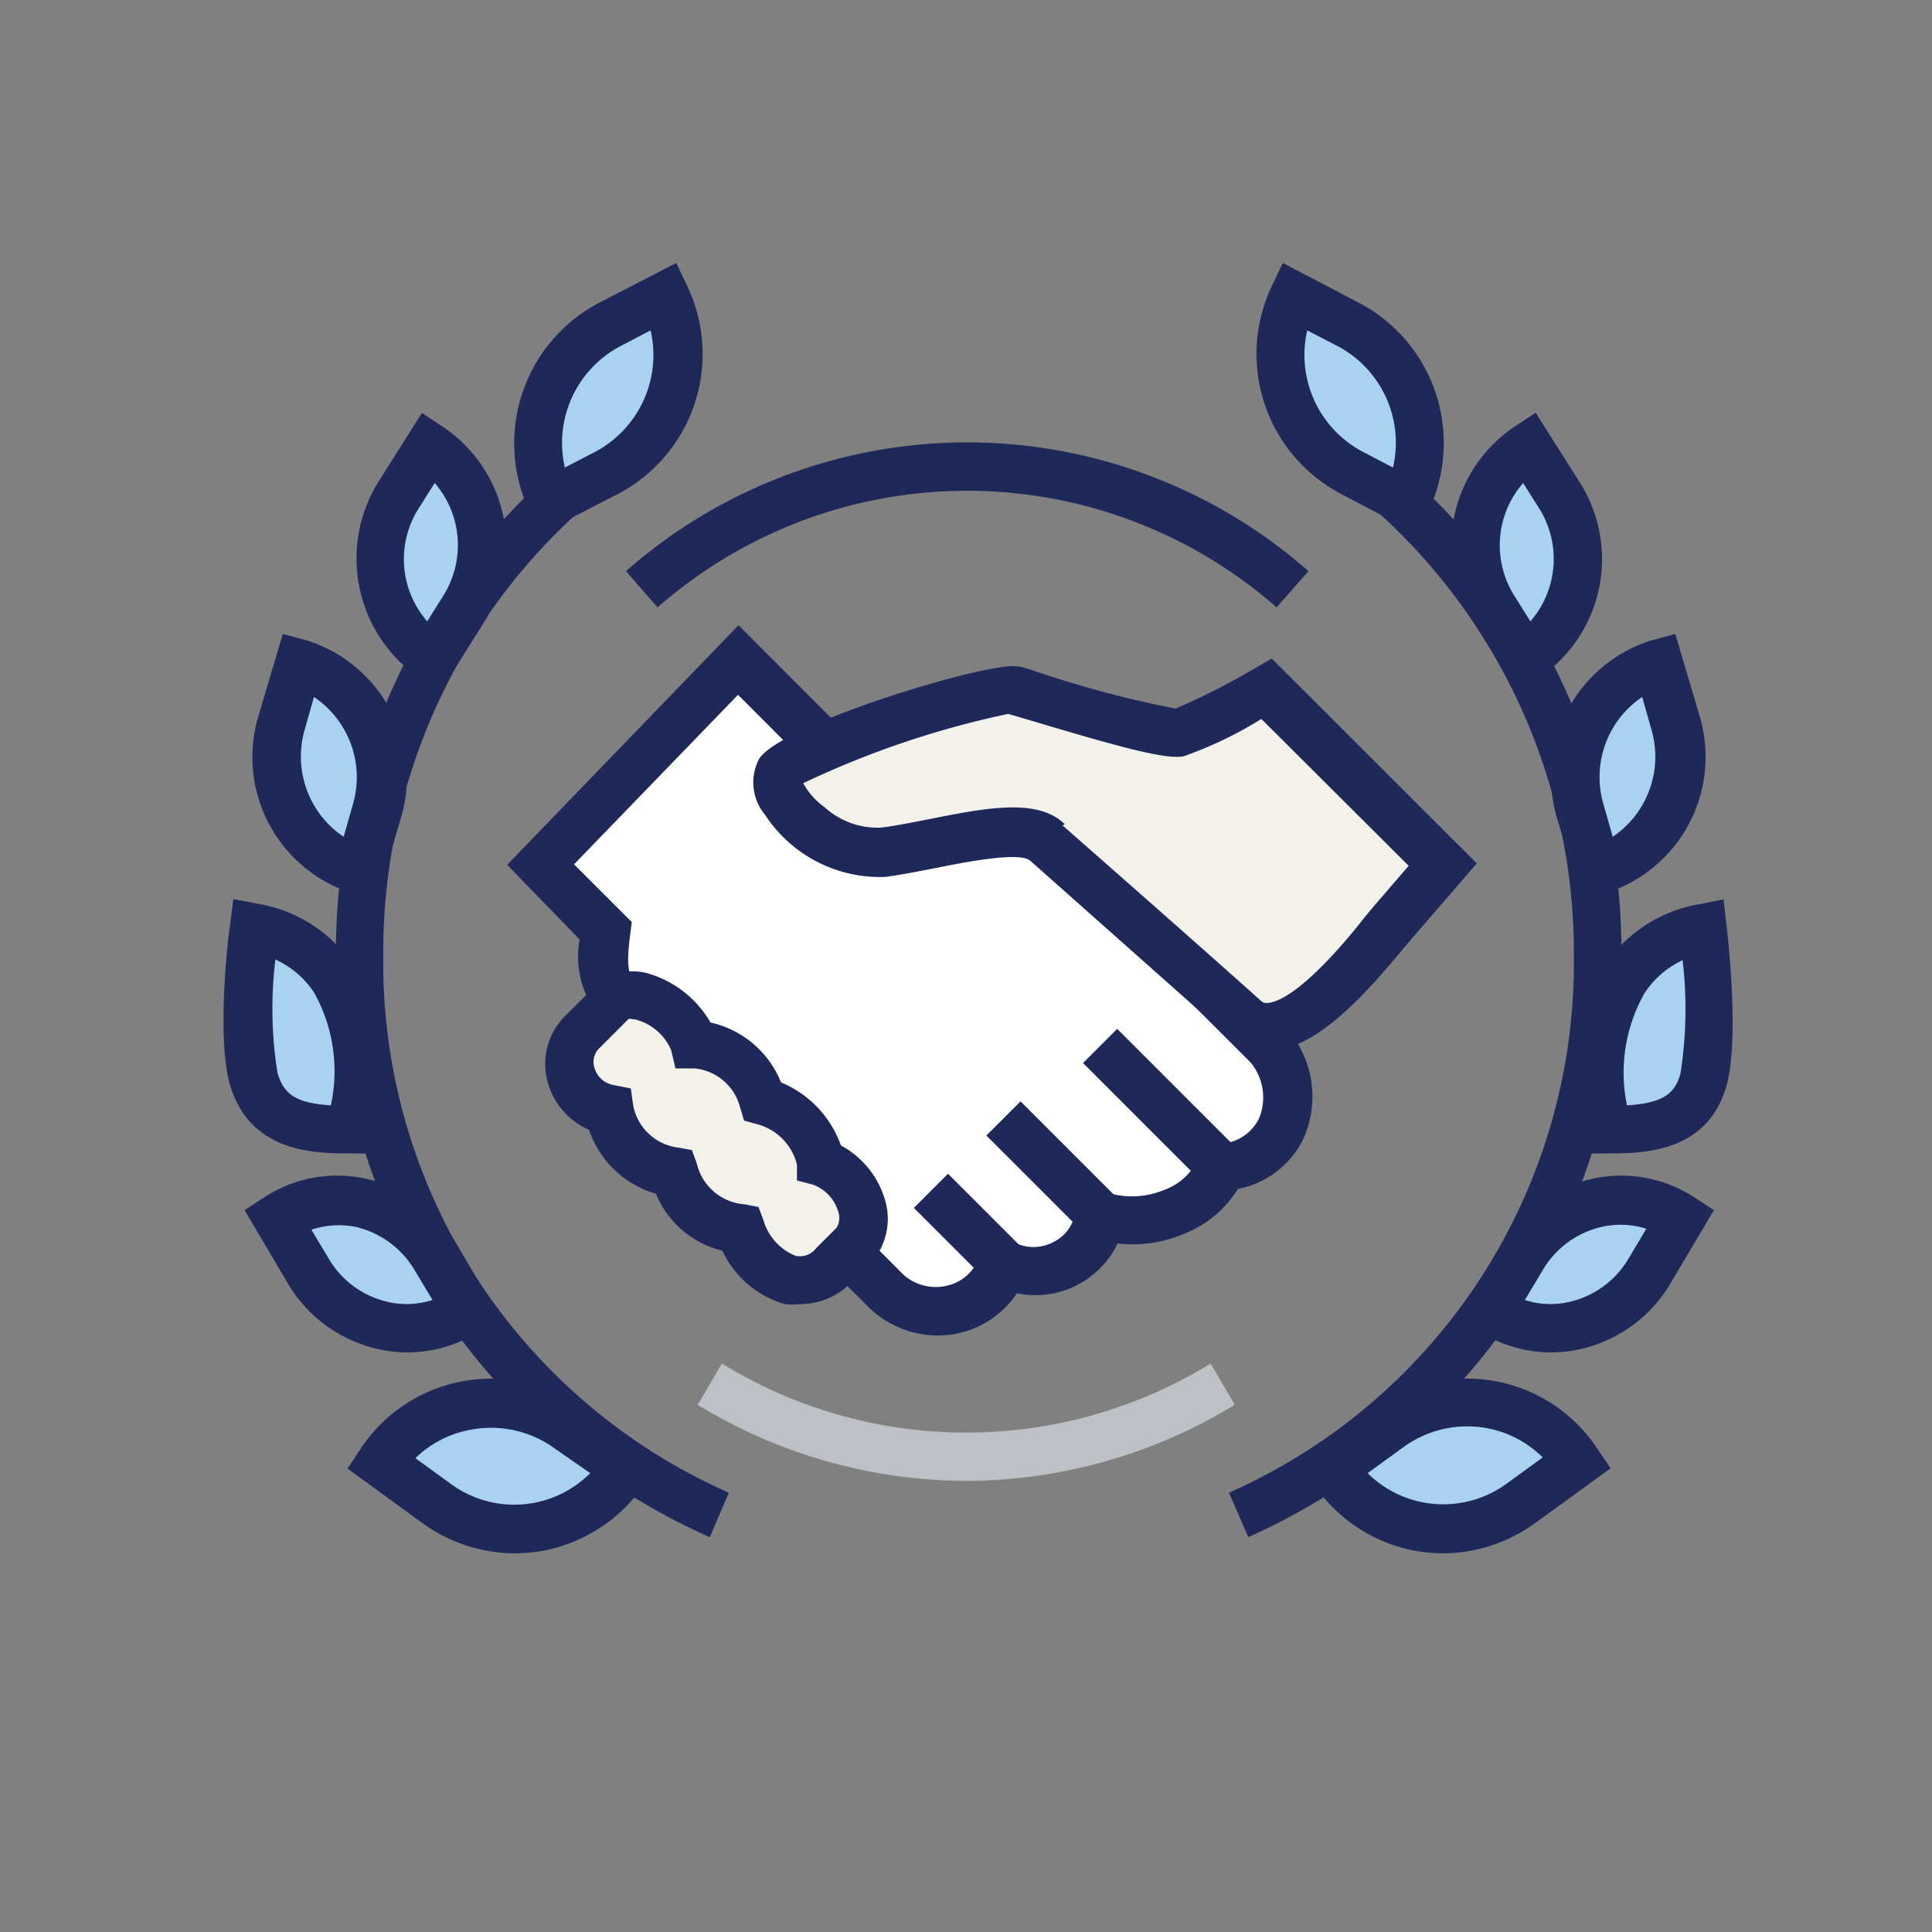 <svg id="Layer_1" data-name="Layer 1" xmlns="http://www.w3.org/2000/svg" viewBox="0 0 80 80"><rect x="0" y="0" width="80" height="80" fill="#808080" stroke="none"/><defs><style>.cls-1{fill:#1e2859;}.cls-2{fill:#a8d2f0;}.cls-3{fill:#fff;}.cls-4{fill:#f2f2eb;}.cls-5{fill:#bdc0c4;}</style></defs><path class="cls-1" d="M51.69,63.65l-.8-1.84A24,24,0,0,0,65.17,39.53,24.54,24.54,0,0,0,57,21.16l1.33-1.49a26.52,26.52,0,0,1,8.81,19.86A26.06,26.06,0,0,1,51.69,63.65Z"/><path class="cls-2" d="M55.91,19.52l2.33,1.22a5.53,5.53,0,0,0-2.34-7.26l-2.33-1.22A5.54,5.54,0,0,0,55.91,19.52Z"/><path class="cls-1" d="M58.69,22.11l-3.24-1.7a6.55,6.55,0,0,1-2.78-8.58l.45-.94,3.25,1.7a6.56,6.56,0,0,1,2.77,8.59Zm-4.56-8.43a4.53,4.53,0,0,0,2.25,5l1.3.68a4.52,4.52,0,0,0-2.24-5Z"/><path class="cls-2" d="M65.47,33.62,66.16,36a4.91,4.91,0,0,0,3.2-6.14l-.68-2.41A4.92,4.92,0,0,0,65.47,33.62Z"/><path class="cls-1" d="M65.48,37.27l-1-3.37a5.93,5.93,0,0,1,3.89-7.38l1-.27,1,3.37A5.92,5.92,0,0,1,66.44,37ZM68,28.86a4,4,0,0,0-1.59,4.49l.37,1.3a4,4,0,0,0,1.59-4.48Z"/><path class="cls-2" d="M61.86,25.2l1.28,2a4.9,4.9,0,0,0,1.44-6.71l-1.28-2A4.9,4.9,0,0,0,61.86,25.2Z"/><path class="cls-1" d="M62.84,28.63,61,25.73h0a5.92,5.92,0,0,1,1.74-8.08l.85-.56L65.43,20a5.93,5.93,0,0,1-1.74,8.09ZM63.07,20a3.92,3.92,0,0,0-.37,4.66h0l.67,1.07a3.94,3.94,0,0,0,.37-4.67Z"/><path class="cls-2" d="M66.55,46.76c1.78,0,3.44-.16,4-2.09s0-6.26,0-6.26C67.21,39,65.55,42.33,66.55,46.76Z"/><path class="cls-1" d="M66.55,47.76h-.8L65.57,47a9.09,9.09,0,0,1,.86-7,5.9,5.9,0,0,1,3.94-2.56l1-.2.12,1.06c.06.48.54,4.72,0,6.66C70.69,47.76,68,47.76,66.55,47.76Zm3.12-8a3.82,3.82,0,0,0-1.57,1.36,6.67,6.67,0,0,0-.73,4.65c1.42-.09,2-.44,2.22-1.35A17.25,17.25,0,0,0,69.67,39.73Z"/><path class="cls-2" d="M63,52.16,61.72,54.3a4.68,4.68,0,0,0,6.59-1.66l1.28-2.15A4.68,4.68,0,0,0,63,52.16Z"/><path class="cls-1" d="M64.2,56a5.58,5.58,0,0,1-3-.9l-.81-.53,1.77-3a5.83,5.83,0,0,1,3.69-2.74,5.55,5.55,0,0,1,4.31.75l.81.53-1.78,3a5.82,5.82,0,0,1-3.69,2.74A5.66,5.66,0,0,1,64.2,56Zm-1.06-2.17a3.43,3.43,0,0,0,1.88.07,3.84,3.84,0,0,0,2.43-1.81l.72-1.21a3.52,3.52,0,0,0-1.88-.07,3.83,3.83,0,0,0-2.43,1.82Z"/><path class="cls-2" d="M57.51,59.16l-2.32,1.68A5.45,5.45,0,0,0,63,62.25l2.32-1.69A5.46,5.46,0,0,0,57.51,59.16Z"/><path class="cls-1" d="M59.77,64.32a7.55,7.55,0,0,1-1.15-.1,6.51,6.51,0,0,1-4.26-2.82l-.54-.8,3.1-2.25A6.45,6.45,0,0,1,66.15,60l.54.8-3.1,2.25A6.54,6.54,0,0,1,59.77,64.32ZM56.63,61a4.45,4.45,0,0,0,5.79.41l1.46-1.06a4.42,4.42,0,0,0-2.35-1.22,4.49,4.49,0,0,0-3.44.81Z"/><path class="cls-1" d="M29.39,63.65A26,26,0,0,1,13.91,39.53a26.54,26.54,0,0,1,8.8-19.86L24,21.16a24.53,24.53,0,0,0-8.13,18.37A24,24,0,0,0,30.18,61.81Z"/><path class="cls-2" d="M25.16,19.52l-2.33,1.22a5.54,5.54,0,0,1,2.34-7.26l2.33-1.22A5.53,5.53,0,0,1,25.16,19.52Z"/><path class="cls-1" d="M22.38,22.11l-.45-.93a6.57,6.57,0,0,1,2.78-8.59L28,10.89l.45.94a6.54,6.54,0,0,1-2.78,8.58Zm4.56-8.43-1.3.68a4.53,4.53,0,0,0-2.25,5l1.31-.68A4.54,4.54,0,0,0,26.94,13.68Z"/><path class="cls-2" d="M15.6,33.62,14.91,36a4.91,4.91,0,0,1-3.2-6.14l.69-2.41A4.91,4.91,0,0,1,15.6,33.62Z"/><path class="cls-1" d="M15.6,37.27l-1-.28a5.91,5.91,0,0,1-3.89-7.37l1-3.37,1,.27a5.92,5.92,0,0,1,3.88,7.38ZM13,28.86l-.37,1.31a4,4,0,0,0,1.6,4.48l.37-1.3A4,4,0,0,0,13,28.86Z"/><path class="cls-2" d="M19.22,25.2l-1.29,2a4.91,4.91,0,0,1-1.44-6.71l1.29-2A4.92,4.92,0,0,1,19.22,25.2Z"/><path class="cls-1" d="M18.24,28.63l-.86-.55A6,6,0,0,1,15.64,20l1.83-2.9.85.56a5.92,5.92,0,0,1,1.74,8.08ZM18,20l-.67,1.06a3.92,3.92,0,0,0,.36,4.67l.67-1.07A3.93,3.93,0,0,0,18,20Z"/><path class="cls-2" d="M14.53,46.76c-1.79,0-3.44-.16-4-2.09s0-6.26,0-6.26C13.87,39,15.53,42.33,14.53,46.76Z"/><path class="cls-1" d="M15.33,47.76h-.8c-1.45,0-4.14,0-5-2.81-.57-1.94-.09-6.18,0-6.66l.13-1.06,1.05.2A5.88,5.88,0,0,1,14.64,40a9,9,0,0,1,.86,7Zm-3.93-8a16.81,16.81,0,0,0,.09,4.66c.26.91.79,1.26,2.21,1.35A6.67,6.67,0,0,0,13,41.09,3.82,3.82,0,0,0,11.4,39.73Z"/><path class="cls-2" d="M18.08,52.16l1.27,2.14a4.68,4.68,0,0,1-6.59-1.66l-1.28-2.15A4.69,4.69,0,0,1,18.08,52.16Z"/><path class="cls-1" d="M16.87,56a5.51,5.51,0,0,1-1.27-.15,5.82,5.82,0,0,1-3.7-2.74l-1.77-3,.81-.53a5.52,5.52,0,0,1,4.3-.75,5.85,5.85,0,0,1,3.7,2.74l1.76,3-.8.53A5.59,5.59,0,0,1,16.87,56Zm-4-5.12.72,1.2a3.82,3.82,0,0,0,2.43,1.82,3.46,3.46,0,0,0,1.89-.07l-.72-1.2a3.86,3.86,0,0,0-2.43-1.82A3.56,3.56,0,0,0,12.9,50.92Z"/><path class="cls-2" d="M23.57,59.16l2.31,1.68a5.45,5.45,0,0,1-7.81,1.41l-2.32-1.69A5.47,5.47,0,0,1,23.57,59.16Z"/><path class="cls-1" d="M21.31,64.32a6.55,6.55,0,0,1-3.83-1.26l-3.09-2.25.53-.8a6.46,6.46,0,0,1,9.24-1.66l3.09,2.25-.53.8a6.53,6.53,0,0,1-4.27,2.82A7.31,7.31,0,0,1,21.31,64.32ZM17.2,60.38l1.46,1.06A4.44,4.44,0,0,0,24.44,61L23,60a4.48,4.48,0,0,0-3.44-.81A4.39,4.39,0,0,0,17.2,60.38Z"/><path class="cls-3" d="M52.55,43.32l-10-10h-6l-6-6L22.36,35.8l2.73,2.74a3.48,3.48,0,0,0,.59,3l9.6,10.47,1.27,1.27a3,3,0,0,0,5-1,2.77,2.77,0,0,0,4-2c2.12.7,4.5-.5,5-2C53,48.17,54.21,45.54,52.55,43.32Z"/><path class="cls-1" d="M38.77,55.3A4.13,4.13,0,0,1,35.84,54l-1.27-1.27-9.63-10.5A3.94,3.94,0,0,1,24,38.9L21,35.81l9.58-9.92L37,32.32h6l10.39,10.4a4.27,4.27,0,0,1,.6,4.39,3.8,3.8,0,0,1-2.73,2.12,4.59,4.59,0,0,1-2.16,1.83,5.44,5.44,0,0,1-2.82.43,3.79,3.79,0,0,1-1.64,1.7,3.73,3.73,0,0,1-2.53.36,3.94,3.94,0,0,1-3.3,1.75Zm-15-19.51,2.39,2.39-.06.48c-.13,1-.18,1.74.29,2.21L36,51.37l1.24,1.24a2,2,0,0,0,2,.62,1.82,1.82,0,0,0,1.3-1.17l.32-1.2,1.11.57a1.75,1.75,0,0,0,1.65,0,1.63,1.63,0,0,0,.9-1.23L44.7,49l1.17.39a3.48,3.48,0,0,0,2.39-.14A2.41,2.41,0,0,0,49.6,48l.21-.64.68,0a1.88,1.88,0,0,0,1.65-1.06A2.28,2.28,0,0,0,51.79,44l-9.66-9.65h-6l-5.57-5.58Z"/><path class="cls-4" d="M52.45,28.52a26.24,26.24,0,0,1-3.65,1.81c-.91.14-6.11-1.55-6.93-1.76s-9,2.4-9.61,3.38,2,3.66,4.29,3.37,5.77-1.44,6.78-.43c0,0,6,5.31,8.2,7.29,1.89,1.67,5.41-3.17,6.22-4.07l2-2.31Z"/><path class="cls-1" d="M52.45,43.53a2.33,2.33,0,0,1-1.58-.6c-2.25-2-8.21-7.29-8.21-7.29-.45-.39-2.74.07-3.85.29-.72.14-1.47.29-2.13.38a5.68,5.68,0,0,1-5-2.57,2.09,2.09,0,0,1-.25-2.31c.9-1.46,9.65-4.08,10.71-3.83.21,0,.68.19,1.29.38a43.26,43.26,0,0,0,5.25,1.36h0A28.46,28.46,0,0,0,52,27.65l.66-.38,8.49,8.48-2.59,3-.43.5c-1.75,2.13-3.63,4.11-5.43,4.25ZM44,34.18S50,39.45,52.2,41.43a.33.33,0,0,0,.29.1c1.21-.1,3.35-2.68,4-3.53l.47-.56,1.37-1.59-6.1-6.08A16.3,16.3,0,0,1,49,31.32c-.69.11-2.13-.23-6.13-1.43l-1.12-.33a38,38,0,0,0-8.49,2.87,3,3,0,0,0,.89,1,3.25,3.25,0,0,0,2.32.84c.6-.07,1.28-.21,2-.35,2.32-.46,4.5-.9,5.62.21Zm-11-1.62Z"/><path class="cls-4" d="M34,48.12a3.3,3.3,0,0,0-2.38-2.54,3.12,3.12,0,0,0-2.85-2.34c-.29-1.23-2.38-2.72-3.4-1.7l-1.23,1.23A1.92,1.92,0,0,0,25.23,46a3.14,3.14,0,0,0,2.67,2.59,3.22,3.22,0,0,0,2.73,2.36c.55,1.55,2.37,3,3.88,1.5l.89-.89C36.3,50.4,35.38,48.56,34,48.12Z"/><path class="cls-1" d="M33.12,54A2.62,2.62,0,0,1,32.5,54a4.12,4.12,0,0,1-2.59-2.21,4,4,0,0,1-2.75-2.36,4.13,4.13,0,0,1-2.77-2.65,3,3,0,0,1-1.68-1.87,2.8,2.8,0,0,1,.67-2.82l1.23-1.22a2.3,2.3,0,0,1,2.33-.53,4.41,4.41,0,0,1,2.48,2,4.1,4.1,0,0,1,2.92,2.48,4.42,4.42,0,0,1,2.48,2.61,3.76,3.76,0,0,1,1.8,2.17,2.74,2.74,0,0,1-.45,2.57l-.07.08-.89.89A2.93,2.93,0,0,1,33.12,54ZM26.17,42.2a.2.2,0,0,0-.15,0l-1.23,1.23a.79.79,0,0,0-.17.8,1,1,0,0,0,.79.7l.71.14.1.71a2.17,2.17,0,0,0,1.87,1.74l.56.1.2.55a2.2,2.2,0,0,0,2,1.7l.56.11.2.54A2.28,2.28,0,0,0,32.94,52a.85.85,0,0,0,.86-.32l.84-.84a.8.8,0,0,0,.06-.7,1.7,1.7,0,0,0-1.05-1.09L33,48.88,33,48.22a2.31,2.31,0,0,0-1.65-1.67l-.54-.15-.16-.53a2.16,2.16,0,0,0-1.9-1.63h-.78l-.18-.76a2.21,2.21,0,0,0-1.36-1.23A.85.85,0,0,0,26.17,42.2Z"/><rect class="cls-1" x="39.05" y="48.69" width="2" height="4.24" transform="translate(-24.2 43.2) rotate(-45)"/><rect class="cls-1" x="42.55" y="45.49" width="2" height="5.66" transform="translate(-21.41 44.94) rotate(-45)"/><rect class="cls-1" x="47.05" y="42.28" width="2" height="7.07" transform="translate(-18.32 47.39) rotate(-45)"/><path class="cls-1" d="M52.86,25.15a19.42,19.42,0,0,0-25.63,0l-1.31-1.5a21.39,21.39,0,0,1,28.26,0Z"/><path class="cls-5" d="M40.05,61.32a21.45,21.45,0,0,1-11.16-3.15l1-1.71a19.33,19.33,0,0,0,20.24,0l1,1.71A21.45,21.45,0,0,1,40.05,61.32Z"/></svg>